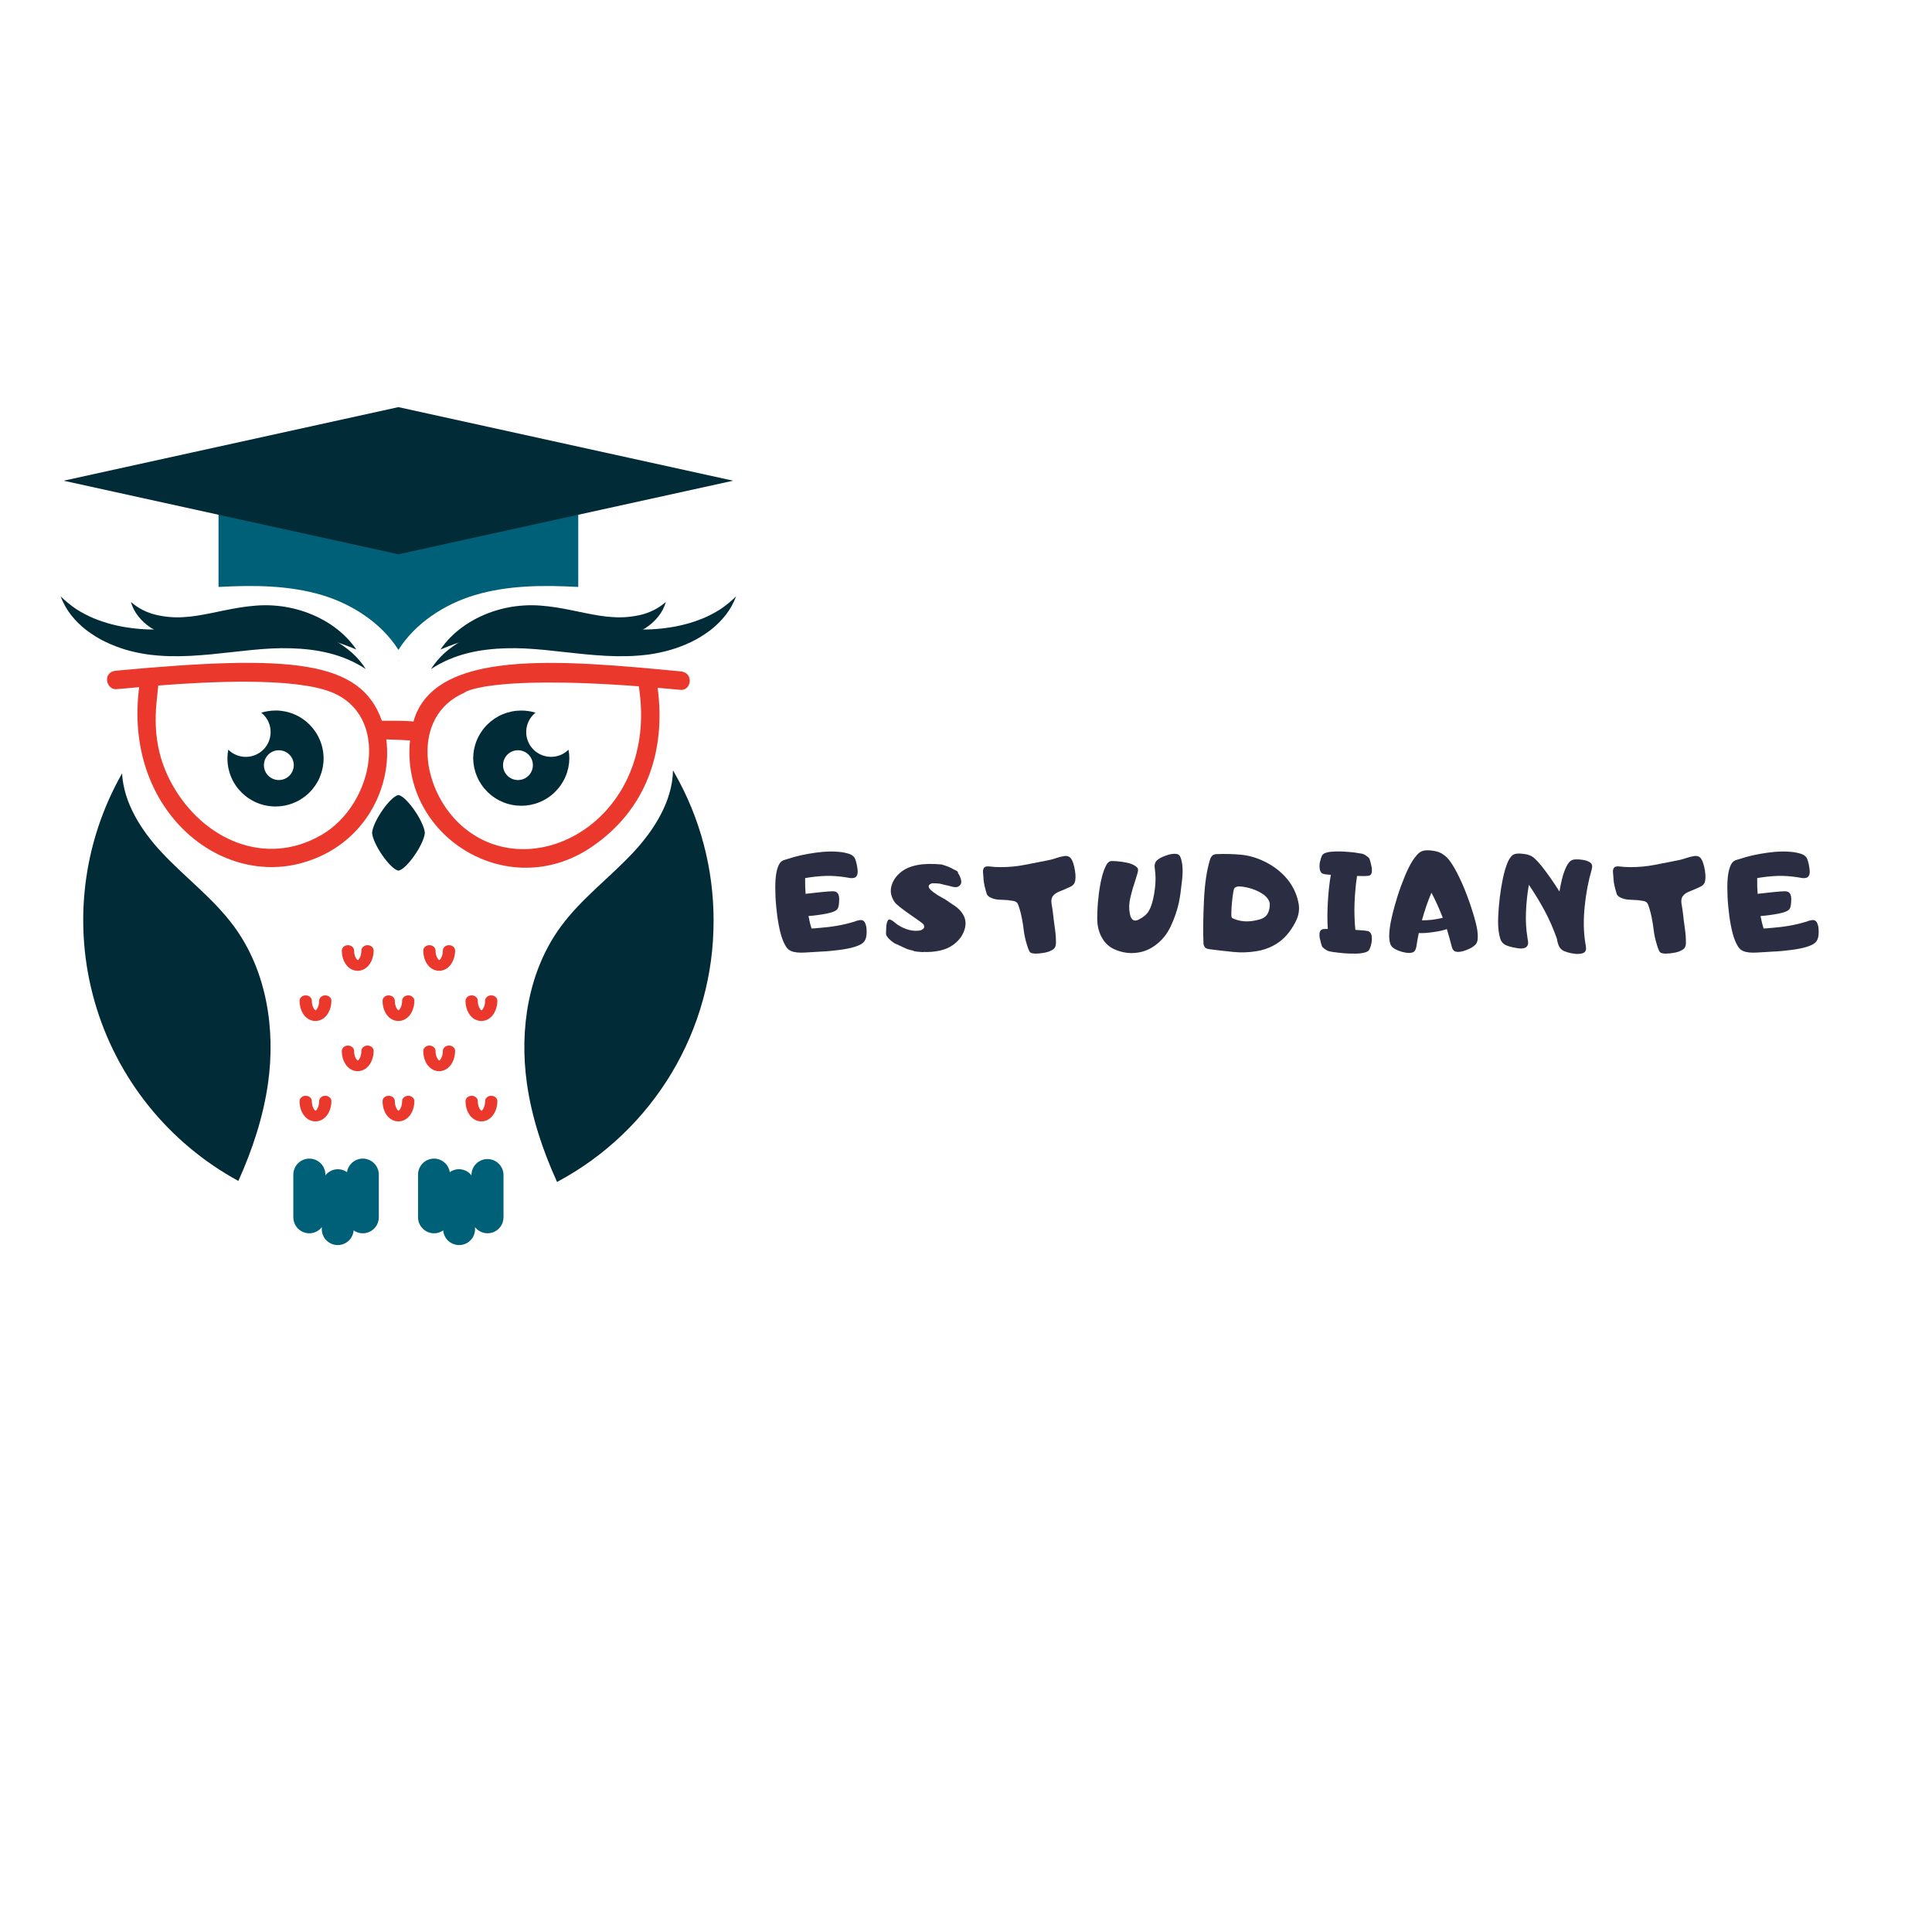 <svg xmlns="http://www.w3.org/2000/svg" xmlns:xlink="http://www.w3.org/1999/xlink" width="500" zoomAndPan="magnify" viewBox="0 0 375 375" height="500" preserveAspectRatio="xMidYMid meet" version="1.0"><defs><g/><clipPath id="16e7856216"><path d="M 11.699 115 L 71 115 L 71 130 L 11.699 130 Z M 11.699 115 " clip-rule="nonzero"/></clipPath><clipPath id="56c7ae9b0e"><path d="M 83 115 L 142.949 115 L 142.949 130 L 83 130 Z M 83 115 " clip-rule="nonzero"/></clipPath><clipPath id="29122b6918"><path d="M 12 79.023 L 142.949 79.023 L 142.949 108 L 12 108 Z M 12 79.023 " clip-rule="nonzero"/></clipPath><clipPath id="8ce562cc21"><path d="M 56 224 L 74 224 L 74 241.773 L 56 241.773 Z M 56 224 " clip-rule="nonzero"/></clipPath><clipPath id="b37e35d961"><path d="M 81 224 L 98 224 L 98 241.773 L 81 241.773 Z M 81 224 " clip-rule="nonzero"/></clipPath></defs><g fill="#2b2d42" fill-opacity="1"><g transform="translate(150.126, 185.099)"><g><path d="M 1.848 -18.082 C 1.543 -17.93 1.305 -17.699 1.125 -17.383 C 0.898 -16.98 0.711 -16.434 0.582 -15.766 C 0.43 -15.004 0.355 -14.043 0.355 -12.852 C 0.355 -11.66 0.406 -10.434 0.531 -9.168 C 0.645 -7.902 0.809 -6.672 1.039 -5.484 C 1.266 -4.293 1.531 -3.316 1.836 -2.57 C 1.988 -2.164 2.191 -1.762 2.445 -1.355 C 2.695 -0.949 3.039 -0.66 3.496 -0.48 C 4.102 -0.227 5 -0.141 6.203 -0.215 C 7.406 -0.277 8.383 -0.344 9.141 -0.391 C 10.383 -0.441 11.586 -0.559 12.75 -0.711 C 13.914 -0.859 14.879 -1.051 15.637 -1.277 C 16.145 -1.43 16.535 -1.582 16.828 -1.734 C 17.258 -1.961 17.562 -2.227 17.738 -2.531 C 18.043 -3.051 18.145 -3.824 18.066 -4.863 C 18.02 -5.316 17.918 -5.711 17.738 -6.051 C 17.562 -6.383 17.27 -6.547 16.879 -6.52 C 16.688 -6.496 16.473 -6.457 16.23 -6.395 C 16.117 -6.355 16.004 -6.316 15.902 -6.281 C 15.801 -6.23 15.699 -6.203 15.598 -6.18 C 14.613 -5.875 13.547 -5.621 12.395 -5.418 C 11.242 -5.215 10.066 -5.078 8.875 -4.988 C 8.559 -4.965 8.281 -4.938 8.039 -4.914 C 7.801 -4.887 7.586 -4.875 7.395 -4.875 C 7.141 -5.672 6.953 -6.484 6.801 -7.293 C 7.953 -7.383 9.105 -7.535 10.27 -7.762 C 11.422 -7.977 12.145 -8.281 12.422 -8.66 C 12.648 -8.965 12.762 -9.609 12.762 -10.598 C 12.762 -11.586 12.383 -12.078 11.598 -12.105 C 11.207 -12.105 10.496 -12.066 9.473 -11.965 C 8.434 -11.863 7.355 -11.738 6.242 -11.609 C 6.168 -12.574 6.129 -13.598 6.152 -14.664 C 7.469 -14.891 8.762 -15.031 10.016 -15.082 C 11.258 -15.129 12.609 -15.043 14.066 -14.812 C 14.27 -14.777 14.484 -14.738 14.715 -14.699 C 14.941 -14.648 15.156 -14.637 15.383 -14.664 C 16.168 -14.715 16.473 -15.32 16.309 -16.473 C 16.145 -17.625 15.93 -18.387 15.648 -18.738 C 15.398 -19.043 15.055 -19.258 14.625 -19.387 C 14.195 -19.512 13.777 -19.613 13.383 -19.676 C 11.824 -19.891 10.066 -19.867 8.117 -19.586 C 6.168 -19.309 4.496 -18.941 3.113 -18.484 C 2.898 -18.41 2.684 -18.336 2.469 -18.285 C 2.242 -18.234 2.039 -18.156 1.848 -18.082 Z M 1.848 -18.082 "/></g></g></g><g fill="#2b2d42" fill-opacity="1"><g transform="translate(172.046, 185.099)"><g><path d="M 11.484 -10.484 C 10.383 -11.09 9.762 -11.445 9.637 -11.574 C 8.039 -12.598 7.785 -13.293 8.875 -13.66 C 9.406 -13.66 9.902 -13.637 10.355 -13.586 L 11.258 -13.359 C 11.789 -13.258 12.332 -13.117 12.902 -12.965 C 13.422 -12.84 13.828 -12.891 14.105 -13.105 C 14.117 -13.105 14.145 -13.129 14.18 -13.168 C 14.512 -13.445 14.613 -13.84 14.484 -14.348 C 14.359 -14.84 14.18 -15.23 13.98 -15.512 C 13.941 -15.562 13.914 -15.598 13.891 -15.625 C 13.965 -15.828 13.801 -16.016 13.395 -16.195 C 13.066 -16.348 12.777 -16.484 12.547 -16.637 C 12.293 -16.75 12.105 -16.84 11.977 -16.891 C 11.625 -17.016 11.23 -17.156 10.789 -17.297 C 7.129 -17.664 4.469 -17.168 2.812 -15.816 C 1.859 -15.043 1.254 -14.145 0.977 -13.105 C 0.695 -12.066 0.898 -11.043 1.594 -10.016 C 1.875 -9.574 3 -8.688 4.949 -7.344 C 6.305 -6.406 7.039 -5.875 7.152 -5.75 C 7.152 -5.723 7.168 -5.699 7.18 -5.672 C 7.191 -5.648 7.203 -5.633 7.23 -5.621 C 7.445 -5.215 7.355 -4.914 6.965 -4.684 C 6.836 -4.609 6.734 -4.559 6.684 -4.531 C 5.559 -4.293 4.355 -4.48 3.09 -5.09 C 2.52 -5.367 2.012 -5.699 1.582 -6.078 C 1.559 -6.09 1.531 -6.102 1.508 -6.117 C 1.48 -6.129 1.469 -6.152 1.457 -6.18 C 1.277 -6.332 1.051 -6.457 0.797 -6.586 C 0.531 -6.711 0.328 -6.609 0.203 -6.281 C 0.074 -5.977 0 -5.609 -0.023 -5.152 C -0.051 -4.699 -0.074 -4.316 -0.074 -4 L -0.074 -3.898 C -0.062 -3.648 0.039 -3.406 0.227 -3.203 C 0.227 -3.18 0.242 -3.164 0.254 -3.152 C 0.266 -3.129 0.277 -3.113 0.305 -3.113 C 0.305 -3.09 0.316 -3.062 0.328 -3.051 L 0.379 -3.012 C 0.723 -2.633 1.125 -2.293 1.609 -2 L 4.027 -0.887 C 4.355 -0.773 4.773 -0.672 5.254 -0.57 C 5.191 -0.469 5.824 -0.367 7.168 -0.293 L 7.18 -0.305 C 7.18 -0.305 7.18 -0.316 7.191 -0.328 C 8.254 -0.277 9.293 -0.355 10.293 -0.57 C 11.281 -0.773 12.129 -1.125 12.84 -1.621 C 13.902 -2.355 14.648 -3.266 15.066 -4.355 C 15.473 -5.434 15.461 -6.406 15.055 -7.27 C 14.648 -8.129 13.93 -8.887 12.891 -9.523 C 12.852 -9.535 12.812 -9.559 12.789 -9.586 Z M 11.484 -10.484 "/></g></g></g><g fill="#2b2d42" fill-opacity="1"><g transform="translate(190.674, 185.099)"><g><path d="M 0.355 -16.699 C 0.176 -16.5 0.102 -16.195 0.125 -15.801 C 0.152 -15.41 0.176 -15.117 0.203 -14.914 C 0.227 -14.156 0.344 -13.41 0.543 -12.699 C 0.645 -12.281 0.746 -11.914 0.848 -11.609 C 0.949 -11.293 1.227 -11.043 1.66 -10.852 C 2.141 -10.625 2.684 -10.496 3.266 -10.473 C 3.848 -10.445 4.406 -10.422 4.949 -10.383 C 5.23 -10.355 5.598 -10.293 6.051 -10.219 C 6.496 -10.129 6.785 -9.926 6.914 -9.598 C 7.141 -9.016 7.305 -8.457 7.434 -7.938 C 7.688 -6.887 7.875 -5.824 8.004 -4.762 C 8.129 -3.684 8.355 -2.633 8.688 -1.609 C 8.773 -1.277 8.914 -0.926 9.09 -0.531 C 9.18 -0.305 9.355 -0.152 9.621 -0.09 C 9.875 -0.023 10.117 0 10.344 0 C 10.875 0 11.473 -0.062 12.129 -0.191 C 12.789 -0.316 13.332 -0.531 13.789 -0.859 C 14.094 -1.09 14.258 -1.457 14.281 -1.961 C 14.309 -2.898 14.23 -3.887 14.078 -4.938 C 13.93 -5.977 13.801 -6.977 13.699 -7.926 C 13.648 -8.383 13.562 -8.938 13.445 -9.609 C 13.32 -10.281 13.41 -10.801 13.688 -11.168 C 13.953 -11.523 14.32 -11.789 14.801 -11.992 C 15.27 -12.18 15.699 -12.359 16.105 -12.535 C 16.398 -12.66 16.727 -12.812 17.105 -12.992 C 17.473 -13.168 17.738 -13.41 17.891 -13.727 C 18.117 -14.23 18.145 -15.031 17.98 -16.105 C 17.801 -17.168 17.562 -17.953 17.234 -18.434 C 16.941 -18.84 16.5 -19.02 15.914 -18.941 C 15.398 -18.867 14.891 -18.738 14.383 -18.562 C 13.879 -18.387 13.383 -18.246 12.879 -18.145 C 11.332 -17.828 9.789 -17.523 8.242 -17.234 C 6.684 -16.93 5.129 -16.789 3.559 -16.789 C 2.797 -16.789 2.078 -16.828 1.395 -16.918 C 0.887 -16.98 0.531 -16.902 0.355 -16.699 Z M 0.355 -16.699 "/></g></g></g><g fill="#2b2d42" fill-opacity="1"><g transform="translate(212.644, 185.099)"><g><path d="M 0.57 -10.953 C 0.418 -9.738 0.344 -8.383 0.328 -6.887 C 0.316 -5.395 0.645 -4.09 1.305 -2.988 C 1.91 -1.926 2.797 -1.164 3.965 -0.711 C 5.129 -0.254 6.293 -0.051 7.457 -0.125 C 8.965 -0.203 10.332 -0.695 11.547 -1.582 C 12.852 -2.52 13.863 -3.762 14.586 -5.281 C 15.297 -6.801 15.828 -8.332 16.168 -9.875 C 16.398 -10.941 16.598 -12.434 16.801 -14.348 C 17.004 -16.246 16.891 -17.715 16.473 -18.738 C 16.32 -19.094 16.082 -19.297 15.75 -19.348 C 15.168 -19.438 14.461 -19.336 13.637 -19.031 C 12.801 -18.727 12.23 -18.41 11.902 -18.082 C 11.75 -17.953 11.648 -17.801 11.598 -17.637 C 11.484 -17.383 11.445 -17.105 11.473 -16.816 C 11.496 -16.523 11.523 -16.258 11.559 -16.004 C 11.676 -15.043 11.676 -14.027 11.559 -12.953 C 11.445 -11.863 11.258 -10.863 11.004 -9.926 C 10.824 -9.293 10.609 -8.762 10.355 -8.305 C 9.988 -7.672 9.344 -7.102 8.406 -6.621 C 7.469 -6.141 6.887 -6.508 6.66 -7.75 C 6.457 -8.738 6.496 -9.812 6.773 -10.953 C 7.051 -12.094 7.344 -13.129 7.672 -14.066 C 7.75 -14.32 7.875 -14.75 8.078 -15.371 C 8.281 -15.98 8.305 -16.398 8.168 -16.598 C 7.734 -17.133 6.938 -17.512 5.773 -17.715 C 4.609 -17.918 3.711 -17.992 3.078 -17.969 C 2.645 -17.941 2.293 -17.625 2 -17.031 C 1.695 -16.422 1.457 -15.738 1.254 -14.953 C 1.051 -14.168 0.898 -13.395 0.785 -12.637 C 0.672 -11.863 0.594 -11.309 0.57 -10.953 Z M 0.57 -10.953 "/></g></g></g><g fill="#2b2d42" fill-opacity="1"><g transform="translate(233.424, 185.099)"><g><path d="M 1.445 -18.27 C 0.809 -16.219 0.418 -13.586 0.266 -10.371 C 0.113 -7.152 0.074 -4.406 0.164 -2.113 C 0.164 -1.785 0.254 -1.508 0.406 -1.277 C 0.559 -1.051 0.875 -0.91 1.355 -0.859 C 2.875 -0.66 4.395 -0.48 5.938 -0.328 C 7.469 -0.176 8.965 -0.227 10.434 -0.469 C 11.598 -0.645 12.66 -1 13.637 -1.508 C 14.598 -1.988 15.461 -2.66 16.23 -3.496 C 16.891 -4.215 17.512 -5.129 18.066 -6.219 C 18.625 -7.305 18.828 -8.422 18.664 -9.547 C 18.41 -11.117 17.801 -12.574 16.867 -13.902 C 15.766 -15.422 14.297 -16.676 12.445 -17.664 C 10.801 -18.523 9.168 -19.031 7.52 -19.195 C 5.875 -19.348 4.23 -19.387 2.582 -19.309 C 2.027 -19.258 1.645 -18.918 1.445 -18.27 Z M 13.043 -9.621 C 13.055 -9.055 12.953 -8.496 12.727 -7.965 C 12.445 -7.32 11.914 -6.875 11.105 -6.648 C 10.293 -6.418 9.547 -6.293 8.863 -6.266 C 8.332 -6.242 7.801 -6.281 7.254 -6.395 C 6.699 -6.508 6.191 -6.684 5.75 -6.914 C 5.699 -6.938 5.66 -7 5.633 -7.078 C 5.582 -7.18 5.559 -7.508 5.582 -8.09 C 5.598 -8.66 5.633 -9.281 5.699 -9.941 C 5.762 -10.598 5.836 -11.219 5.926 -11.777 C 6.016 -12.332 6.102 -12.648 6.203 -12.738 C 6.406 -12.914 6.648 -13.016 6.953 -13.043 C 7.203 -13.043 7.469 -13.027 7.762 -12.992 C 8.84 -12.852 9.891 -12.535 10.914 -12.027 C 11.27 -11.824 11.586 -11.637 11.863 -11.445 C 12.598 -10.875 12.992 -10.27 13.043 -9.621 Z M 13.043 -9.621 "/></g></g></g><g fill="#2b2d42" fill-opacity="1"><g transform="translate(256.103, 185.099)"><g><path d="M 0.012 -3.812 C 0 -3.684 0 -3.52 0.023 -3.305 C 0.023 -3.113 0.062 -2.961 0.113 -2.848 C 0.113 -2.773 0.141 -2.66 0.191 -2.508 C 0.215 -2.355 0.254 -2.191 0.305 -2.012 C 0.355 -1.812 0.406 -1.645 0.457 -1.531 C 0.508 -1.379 0.559 -1.277 0.621 -1.242 C 0.809 -1.062 0.898 -0.988 0.898 -1 C 1.027 -0.898 1.141 -0.824 1.215 -0.773 C 1.367 -0.672 1.48 -0.609 1.543 -0.582 C 1.609 -0.543 1.723 -0.508 1.875 -0.457 C 2.328 -0.355 2.887 -0.266 3.531 -0.203 C 4.367 -0.09 5.164 -0.023 5.898 -0.012 C 6.305 0 6.699 0 7.09 0 C 7.484 0 7.852 -0.039 8.18 -0.09 C 8.887 -0.191 9.355 -0.367 9.574 -0.621 C 9.688 -0.758 9.812 -1.027 9.941 -1.418 C 10.066 -1.797 10.141 -2.203 10.168 -2.621 C 10.191 -3.078 10.156 -3.457 10.055 -3.762 C 9.902 -4.102 9.672 -4.316 9.371 -4.395 C 9.32 -4.395 9.254 -4.395 9.191 -4.406 C 9.129 -4.418 9.066 -4.43 8.988 -4.445 C 8.762 -4.469 8.586 -4.48 8.434 -4.508 C 8.332 -4.508 8.219 -4.508 8.102 -4.52 C 7.988 -4.531 7.875 -4.547 7.762 -4.559 C 7.586 -4.57 7.332 -4.582 6.977 -4.609 C 6.887 -5.355 6.836 -6.203 6.812 -7.141 C 6.773 -8.004 6.773 -8.875 6.812 -9.789 C 6.852 -10.812 6.914 -11.699 6.988 -12.461 C 7.039 -13.23 7.152 -14.105 7.305 -15.082 C 7.812 -15.055 8.168 -15.055 8.383 -15.055 C 8.762 -15.043 9.156 -15.066 9.547 -15.117 C 9.941 -15.168 10.156 -15.473 10.18 -16.031 C 10.18 -16.207 10.18 -16.383 10.168 -16.535 C 10.141 -16.688 10.117 -16.84 10.09 -17.004 C 10.066 -17.043 10.039 -17.156 10.016 -17.332 C 9.941 -17.613 9.891 -17.777 9.891 -17.828 C 9.84 -17.98 9.801 -18.133 9.75 -18.309 C 9.699 -18.434 9.637 -18.523 9.586 -18.602 C 9.434 -18.715 9.344 -18.789 9.293 -18.84 L 8.988 -19.07 C 8.852 -19.145 8.738 -19.207 8.66 -19.258 C 8.508 -19.32 8.395 -19.359 8.32 -19.387 C 7.887 -19.461 7.344 -19.551 6.66 -19.652 C 5.914 -19.727 5.129 -19.789 4.305 -19.828 C 3.445 -19.855 2.684 -19.828 2.027 -19.754 C 1.316 -19.652 0.848 -19.473 0.633 -19.219 C 0.48 -19.043 0.367 -18.777 0.266 -18.422 C 0.141 -18.043 0.051 -17.637 0.023 -17.219 C 0 -16.738 0.039 -16.359 0.152 -16.082 C 0.277 -15.727 0.492 -15.512 0.824 -15.461 C 0.949 -15.422 1.039 -15.41 1.062 -15.41 C 1.191 -15.383 1.305 -15.371 1.379 -15.371 C 1.543 -15.348 1.672 -15.332 1.773 -15.332 C 1.859 -15.32 2.012 -15.309 2.215 -15.297 C 2.09 -14.613 1.961 -13.777 1.859 -12.789 C 1.762 -11.902 1.684 -10.977 1.633 -10.016 C 1.57 -8.914 1.543 -7.988 1.543 -7.254 C 1.543 -6.344 1.57 -5.52 1.621 -4.785 L 1.027 -4.785 C 0.367 -4.785 0.023 -4.457 0.012 -3.812 Z M 0.012 -3.812 "/></g></g></g><g fill="#2b2d42" fill-opacity="1"><g transform="translate(269.641, 185.099)"><g><path d="M 11.191 -4.762 C 11.547 -3.582 11.852 -2.531 12.078 -1.594 C 12.23 -0.887 12.496 -0.492 12.902 -0.391 C 13.293 -0.293 13.777 -0.328 14.332 -0.48 C 14.715 -0.582 15.117 -0.734 15.574 -0.949 C 16.016 -1.152 16.383 -1.406 16.688 -1.695 C 16.918 -1.898 17.082 -2.215 17.156 -2.645 C 17.219 -3.152 17.207 -3.773 17.105 -4.52 C 17.004 -5.254 16.727 -6.383 16.27 -7.875 C 15.816 -9.371 15.281 -10.891 14.648 -12.461 C 14.016 -14.027 13.32 -15.461 12.574 -16.766 C 11.824 -18.055 11.105 -18.891 10.422 -19.27 C 10.016 -19.602 9.422 -19.828 8.637 -19.953 C 7.836 -20.082 7.203 -20.094 6.723 -19.992 C 6.242 -19.891 5.824 -19.637 5.469 -19.246 C 5.117 -18.852 4.812 -18.461 4.57 -18.082 C 4.078 -17.32 3.57 -16.309 3.051 -15.066 C 2.531 -13.812 2.051 -12.512 1.621 -11.156 C 1.191 -9.789 0.824 -8.469 0.531 -7.18 C 0.227 -5.887 0.062 -4.824 0.023 -3.988 C 0 -3.684 0 -3.367 0.012 -3.039 C 0.023 -2.711 0.074 -2.406 0.152 -2.113 C 0.242 -1.723 0.418 -1.418 0.684 -1.203 C 0.988 -0.949 1.379 -0.734 1.848 -0.559 C 2.316 -0.379 2.746 -0.266 3.141 -0.203 C 3.695 -0.102 4.18 -0.113 4.559 -0.242 C 4.938 -0.367 5.191 -0.785 5.305 -1.508 C 5.406 -2.242 5.547 -3.078 5.75 -4 C 6.508 -3.949 7.445 -4.016 8.559 -4.18 C 9.672 -4.332 10.559 -4.531 11.191 -4.762 Z M 6.355 -6.469 C 6.887 -8.395 7.496 -10.18 8.203 -11.824 C 9.016 -10.281 9.75 -8.648 10.406 -6.953 C 8.988 -6.609 7.648 -6.445 6.355 -6.469 Z M 6.355 -6.469 "/></g></g></g><g fill="#2b2d42" fill-opacity="1"><g transform="translate(290.586, 185.099)"><g><path d="M 6.75 -18.879 C 6.57 -18.992 6.266 -19.121 5.836 -19.246 C 5.484 -19.32 5.078 -19.371 4.648 -19.41 C 4.203 -19.449 3.812 -19.422 3.469 -19.336 C 3.164 -19.258 2.914 -19.082 2.684 -18.801 C 2.379 -18.422 2.113 -17.93 1.898 -17.32 C 1.621 -16.613 1.355 -15.688 1.113 -14.535 C 0.875 -13.371 0.672 -12.168 0.52 -10.902 C 0.367 -9.637 0.266 -8.395 0.215 -7.191 C 0.164 -5.988 0.203 -4.988 0.328 -4.203 C 0.379 -3.797 0.469 -3.367 0.609 -2.914 C 0.746 -2.457 1 -2.102 1.355 -1.848 C 1.746 -1.543 2.594 -1.277 3.914 -1.062 C 5.215 -0.848 5.914 -1.152 6.016 -1.961 C 6.027 -2.18 6.016 -2.406 5.965 -2.633 C 5.914 -2.863 5.887 -3.09 5.863 -3.316 C 5.621 -4.785 5.531 -6.395 5.609 -8.152 C 5.684 -9.914 5.863 -11.648 6.168 -13.359 C 7.332 -11.637 8.344 -9.965 9.219 -8.344 C 10.09 -6.723 10.891 -4.926 11.598 -2.926 C 11.648 -2.52 11.75 -2.113 11.902 -1.711 C 12.043 -1.293 12.281 -0.961 12.609 -0.723 C 12.801 -0.57 13.145 -0.418 13.637 -0.266 C 14.129 -0.113 14.637 -0.012 15.156 0.039 C 15.676 0.09 16.145 0.051 16.562 -0.062 C 16.98 -0.176 17.207 -0.441 17.258 -0.848 C 17.27 -1.051 17.258 -1.277 17.219 -1.508 C 17.168 -1.734 17.133 -1.961 17.105 -2.191 C 16.777 -4.266 16.738 -6.598 17.004 -9.191 C 17.27 -11.777 17.715 -14.129 18.348 -16.258 C 18.523 -16.867 18.473 -17.297 18.219 -17.551 C 17.953 -17.801 17.574 -17.992 17.082 -18.117 C 16.727 -18.195 16.332 -18.246 15.891 -18.285 C 15.449 -18.32 15.055 -18.297 14.715 -18.219 C 14.422 -18.133 14.168 -17.953 13.941 -17.676 C 13.648 -17.309 13.383 -16.816 13.145 -16.207 C 12.941 -15.715 12.75 -15.105 12.574 -14.383 C 12.395 -13.66 12.242 -12.891 12.105 -12.055 C 10.926 -13.93 9.75 -15.598 8.586 -17.066 C 8.355 -17.332 8.117 -17.602 7.875 -17.879 C 7.621 -18.145 7.383 -18.387 7.129 -18.613 C 7 -18.715 6.875 -18.801 6.75 -18.879 Z M 6.75 -18.879 "/></g></g></g><g fill="#2b2d42" fill-opacity="1"><g transform="translate(312.949, 185.099)"><g><path d="M 0.355 -16.699 C 0.176 -16.5 0.102 -16.195 0.125 -15.801 C 0.152 -15.41 0.176 -15.117 0.203 -14.914 C 0.227 -14.156 0.344 -13.41 0.543 -12.699 C 0.645 -12.281 0.746 -11.914 0.848 -11.609 C 0.949 -11.293 1.227 -11.043 1.66 -10.852 C 2.141 -10.625 2.684 -10.496 3.266 -10.473 C 3.848 -10.445 4.406 -10.422 4.949 -10.383 C 5.23 -10.355 5.598 -10.293 6.051 -10.219 C 6.496 -10.129 6.785 -9.926 6.914 -9.598 C 7.141 -9.016 7.305 -8.457 7.434 -7.938 C 7.688 -6.887 7.875 -5.824 8.004 -4.762 C 8.129 -3.684 8.355 -2.633 8.688 -1.609 C 8.773 -1.277 8.914 -0.926 9.09 -0.531 C 9.18 -0.305 9.355 -0.152 9.621 -0.09 C 9.875 -0.023 10.117 0 10.344 0 C 10.875 0 11.473 -0.062 12.129 -0.191 C 12.789 -0.316 13.332 -0.531 13.789 -0.859 C 14.094 -1.09 14.258 -1.457 14.281 -1.961 C 14.309 -2.898 14.23 -3.887 14.078 -4.938 C 13.93 -5.977 13.801 -6.977 13.699 -7.926 C 13.648 -8.383 13.562 -8.938 13.445 -9.609 C 13.32 -10.281 13.41 -10.801 13.688 -11.168 C 13.953 -11.523 14.32 -11.789 14.801 -11.992 C 15.27 -12.18 15.699 -12.359 16.105 -12.535 C 16.398 -12.66 16.727 -12.812 17.105 -12.992 C 17.473 -13.168 17.738 -13.41 17.891 -13.727 C 18.117 -14.23 18.145 -15.031 17.98 -16.105 C 17.801 -17.168 17.562 -17.953 17.234 -18.434 C 16.941 -18.84 16.5 -19.02 15.914 -18.941 C 15.398 -18.867 14.891 -18.738 14.383 -18.562 C 13.879 -18.387 13.383 -18.246 12.879 -18.145 C 11.332 -17.828 9.789 -17.523 8.242 -17.234 C 6.684 -16.93 5.129 -16.789 3.559 -16.789 C 2.797 -16.789 2.078 -16.828 1.395 -16.918 C 0.887 -16.98 0.531 -16.902 0.355 -16.699 Z M 0.355 -16.699 "/></g></g></g><g fill="#2b2d42" fill-opacity="1"><g transform="translate(334.919, 185.099)"><g><path d="M 1.848 -18.082 C 1.543 -17.93 1.305 -17.699 1.125 -17.383 C 0.898 -16.98 0.711 -16.434 0.582 -15.766 C 0.43 -15.004 0.355 -14.043 0.355 -12.852 C 0.355 -11.66 0.406 -10.434 0.531 -9.168 C 0.645 -7.902 0.809 -6.672 1.039 -5.484 C 1.266 -4.293 1.531 -3.316 1.836 -2.57 C 1.988 -2.164 2.191 -1.762 2.445 -1.355 C 2.695 -0.949 3.039 -0.66 3.496 -0.48 C 4.102 -0.227 5 -0.141 6.203 -0.215 C 7.406 -0.277 8.383 -0.344 9.141 -0.391 C 10.383 -0.441 11.586 -0.559 12.75 -0.711 C 13.914 -0.859 14.879 -1.051 15.637 -1.277 C 16.145 -1.43 16.535 -1.582 16.828 -1.734 C 17.258 -1.961 17.562 -2.227 17.738 -2.531 C 18.043 -3.051 18.145 -3.824 18.066 -4.863 C 18.02 -5.316 17.918 -5.711 17.738 -6.051 C 17.562 -6.383 17.27 -6.547 16.879 -6.52 C 16.688 -6.496 16.473 -6.457 16.23 -6.395 C 16.117 -6.355 16.004 -6.316 15.902 -6.281 C 15.801 -6.23 15.699 -6.203 15.598 -6.18 C 14.613 -5.875 13.547 -5.621 12.395 -5.418 C 11.242 -5.215 10.066 -5.078 8.875 -4.988 C 8.559 -4.965 8.281 -4.938 8.039 -4.914 C 7.801 -4.887 7.586 -4.875 7.395 -4.875 C 7.141 -5.672 6.953 -6.484 6.801 -7.293 C 7.953 -7.383 9.105 -7.535 10.27 -7.762 C 11.422 -7.977 12.145 -8.281 12.422 -8.66 C 12.648 -8.965 12.762 -9.609 12.762 -10.598 C 12.762 -11.586 12.383 -12.078 11.598 -12.105 C 11.207 -12.105 10.496 -12.066 9.473 -11.965 C 8.434 -11.863 7.355 -11.738 6.242 -11.609 C 6.168 -12.574 6.129 -13.598 6.152 -14.664 C 7.469 -14.891 8.762 -15.031 10.016 -15.082 C 11.258 -15.129 12.609 -15.043 14.066 -14.812 C 14.27 -14.777 14.484 -14.738 14.715 -14.699 C 14.941 -14.648 15.156 -14.637 15.383 -14.664 C 16.168 -14.715 16.473 -15.32 16.309 -16.473 C 16.145 -17.625 15.93 -18.387 15.648 -18.738 C 15.398 -19.043 15.055 -19.258 14.625 -19.387 C 14.195 -19.512 13.777 -19.613 13.383 -19.676 C 11.824 -19.891 10.066 -19.867 8.117 -19.586 C 6.168 -19.309 4.496 -18.941 3.113 -18.484 C 2.898 -18.41 2.684 -18.336 2.469 -18.285 C 2.242 -18.234 2.039 -18.156 1.848 -18.082 Z M 1.848 -18.082 "/></g></g></g><path fill="#ea392c" d="M 132.105 130.312 C 108.707 128.086 84.262 125.84 80.254 140.039 C 78.828 139.898 76.84 139.883 74.125 139.906 C 69.984 128.133 56.59 127.016 22.562 130.176 C 19.734 130.438 20.66 133.941 22.562 133.766 C 22.879 133.766 24.523 133.598 27.016 133.375 C 23.949 156.691 42.164 172.133 58.699 167.473 C 70.727 164.09 76.207 152.828 74.98 143.52 C 76.855 143.555 78.379 143.656 79.586 143.719 C 77.684 162.301 98.605 175.406 114.816 164.406 C 125.398 157.23 129.297 145.922 127.648 133.504 C 129.078 133.625 130.559 133.754 132.094 133.902 C 134.176 134.102 134.762 130.566 132.105 130.312 Z M 62.523 161.984 C 51.531 168.465 39.367 162.938 33.43 152.281 C 28.906 144.137 30.375 137.059 30.719 133.062 C 40.641 132.277 56.902 131.469 64.215 134.305 C 75.887 138.836 72.645 156.02 62.523 161.984 Z M 90.133 160.727 C 81.598 153.691 79.602 138.93 90.23 134.418 C 89.844 134.582 93.91 130.965 123.992 133.211 C 127.98 158.641 103.996 172.137 90.145 160.727 Z M 90.133 160.727 " fill-opacity="1" fill-rule="nonzero"/><path fill="#012b36" d="M 53.492 137.914 C 52.543 137.914 51.617 138.055 50.711 138.328 C 50.969 138.531 51.199 138.762 51.41 139.012 C 51.621 139.262 51.805 139.531 51.957 139.82 C 52.113 140.109 52.238 140.41 52.332 140.723 C 52.422 141.039 52.484 141.355 52.512 141.684 C 52.539 142.008 52.535 142.336 52.496 142.66 C 52.457 142.984 52.387 143.301 52.285 143.613 C 52.18 143.922 52.047 144.219 51.883 144.504 C 51.719 144.785 51.527 145.051 51.312 145.297 C 51.094 145.539 50.852 145.762 50.59 145.957 C 50.328 146.152 50.047 146.316 49.75 146.457 C 49.453 146.594 49.145 146.703 48.828 146.777 C 48.508 146.855 48.184 146.898 47.855 146.906 C 47.531 146.918 47.203 146.895 46.883 146.84 C 46.559 146.781 46.246 146.695 45.938 146.574 C 45.633 146.453 45.344 146.305 45.07 146.125 C 44.797 145.945 44.543 145.742 44.309 145.512 C 44.199 146.074 44.141 146.641 44.141 147.211 C 44.141 147.82 44.199 148.43 44.316 149.027 C 44.438 149.629 44.613 150.211 44.848 150.777 C 45.082 151.344 45.367 151.879 45.707 152.387 C 46.047 152.898 46.434 153.367 46.867 153.801 C 47.301 154.234 47.77 154.621 48.277 154.961 C 48.789 155.301 49.324 155.59 49.891 155.824 C 50.457 156.059 51.043 156.238 51.641 156.355 C 52.242 156.477 52.852 156.539 53.465 156.539 C 54.074 156.539 54.684 156.48 55.285 156.363 C 55.887 156.242 56.469 156.066 57.035 155.832 C 57.602 155.602 58.141 155.312 58.648 154.973 C 59.16 154.637 59.633 154.25 60.066 153.816 C 60.5 153.387 60.887 152.914 61.23 152.406 C 61.57 151.898 61.859 151.363 62.094 150.797 C 62.328 150.23 62.504 149.648 62.625 149.051 C 62.746 148.449 62.809 147.844 62.809 147.234 C 62.809 146.621 62.75 146.016 62.629 145.414 C 62.512 144.816 62.336 144.23 62.102 143.668 C 61.867 143.102 61.578 142.562 61.238 142.055 C 60.898 141.547 60.512 141.074 60.082 140.641 C 59.648 140.207 59.176 139.82 58.668 139.48 C 58.16 139.141 57.621 138.855 57.055 138.621 C 56.488 138.383 55.906 138.207 55.305 138.086 C 54.703 137.969 54.098 137.906 53.484 137.906 Z M 54.117 151.406 C 53.734 151.406 53.367 151.332 53.012 151.184 C 52.656 151.039 52.344 150.828 52.07 150.559 C 51.801 150.285 51.59 149.973 51.445 149.617 C 51.297 149.266 51.223 148.895 51.227 148.512 C 51.227 148.129 51.301 147.758 51.445 147.406 C 51.594 147.051 51.805 146.738 52.074 146.469 C 52.348 146.195 52.66 145.988 53.016 145.844 C 53.371 145.695 53.742 145.621 54.125 145.625 C 54.508 145.625 54.879 145.699 55.234 145.844 C 55.59 145.992 55.902 146.203 56.172 146.473 C 56.445 146.746 56.652 147.059 56.801 147.414 C 56.945 147.766 57.02 148.137 57.02 148.52 C 57.02 148.902 56.945 149.273 56.797 149.625 C 56.648 149.98 56.441 150.293 56.168 150.562 C 55.895 150.832 55.582 151.043 55.227 151.188 C 54.871 151.336 54.504 151.406 54.117 151.406 Z M 54.117 151.406 " fill-opacity="1" fill-rule="nonzero"/><path fill="#012b36" d="M 91.844 147.242 C 91.855 147.848 91.926 148.445 92.051 149.039 C 92.18 149.629 92.363 150.203 92.602 150.758 C 92.84 151.316 93.133 151.844 93.477 152.344 C 93.816 152.844 94.207 153.305 94.637 153.73 C 95.07 154.152 95.539 154.531 96.047 154.863 C 96.555 155.199 97.09 155.477 97.648 155.707 C 98.211 155.938 98.789 156.109 99.387 156.227 C 99.98 156.34 100.582 156.398 101.188 156.398 C 101.793 156.398 102.395 156.34 102.992 156.223 C 103.586 156.102 104.164 155.93 104.723 155.699 C 105.285 155.469 105.82 155.188 106.324 154.852 C 106.832 154.52 107.301 154.141 107.73 153.715 C 108.164 153.289 108.551 152.828 108.891 152.324 C 109.234 151.824 109.523 151.297 109.762 150.738 C 110 150.184 110.18 149.609 110.309 149.016 C 110.434 148.426 110.5 147.824 110.508 147.219 C 110.508 146.645 110.453 146.074 110.344 145.512 C 109.898 145.957 109.379 146.301 108.797 146.543 C 108.211 146.785 107.602 146.902 106.969 146.902 C 106.469 146.902 105.98 146.828 105.504 146.676 C 105.027 146.527 104.582 146.305 104.176 146.02 C 103.766 145.73 103.414 145.387 103.109 144.988 C 102.809 144.59 102.574 144.156 102.41 143.684 C 102.246 143.215 102.152 142.73 102.141 142.23 C 102.125 141.73 102.188 141.242 102.324 140.762 C 102.461 140.281 102.668 139.836 102.945 139.422 C 103.223 139.004 103.555 138.641 103.945 138.328 C 103.039 138.055 102.113 137.914 101.164 137.914 C 100.551 137.918 99.945 137.977 99.344 138.098 C 98.742 138.219 98.16 138.395 97.594 138.629 C 97.027 138.863 96.492 139.152 95.98 139.492 C 95.473 139.832 95.004 140.219 94.57 140.652 C 94.137 141.086 93.75 141.555 93.41 142.066 C 93.07 142.574 92.785 143.109 92.551 143.676 C 92.316 144.242 92.141 144.824 92.023 145.426 C 91.902 146.023 91.844 146.629 91.844 147.242 Z M 97.641 148.52 C 97.637 148.137 97.711 147.766 97.859 147.414 C 98.004 147.059 98.215 146.746 98.484 146.473 C 98.754 146.203 99.07 145.992 99.422 145.844 C 99.777 145.699 100.148 145.625 100.531 145.625 C 100.918 145.621 101.285 145.695 101.641 145.844 C 101.996 145.988 102.309 146.195 102.582 146.469 C 102.855 146.738 103.062 147.051 103.211 147.406 C 103.359 147.758 103.434 148.129 103.434 148.512 C 103.434 148.895 103.359 149.266 103.215 149.617 C 103.066 149.973 102.859 150.285 102.586 150.559 C 102.316 150.828 102 151.039 101.648 151.184 C 101.293 151.332 100.922 151.406 100.539 151.406 C 100.152 151.406 99.785 151.336 99.43 151.188 C 99.074 151.043 98.762 150.836 98.488 150.562 C 98.215 150.293 98.008 149.98 97.859 149.625 C 97.711 149.273 97.641 148.902 97.641 148.52 Z M 97.641 148.52 " fill-opacity="1" fill-rule="nonzero"/><g clip-path="url(#16e7856216)"><path fill="#012b36" d="M 71 129.867 C 66.445 126.871 61.426 125.98 56.426 125.828 C 51.426 125.672 46.371 126.488 41.031 126.996 C 39.695 127.113 38.348 127.234 36.984 127.301 C 35.625 127.371 34.234 127.395 32.844 127.359 C 31.434 127.32 30.027 127.207 28.625 127.02 C 27.211 126.816 25.816 126.516 24.445 126.121 C 23.07 125.711 21.738 125.195 20.449 124.578 C 19.16 123.949 17.945 123.199 16.801 122.336 C 15.672 121.469 14.664 120.477 13.781 119.363 C 12.93 118.258 12.258 117.055 11.77 115.75 C 12.715 116.672 13.734 117.504 14.828 118.25 C 15.902 118.926 17.023 119.516 18.195 120.012 C 20.504 120.953 22.898 121.574 25.375 121.887 C 30.262 122.559 35.27 122 40.516 121.512 L 44.492 121.164 C 45.836 121.082 47.191 120.984 48.562 120.957 C 51.363 120.859 54.145 121.055 56.906 121.535 C 58.297 121.793 59.668 122.145 61.012 122.59 C 62.355 123.043 63.652 123.609 64.898 124.285 C 66.137 124.973 67.285 125.781 68.344 126.719 C 69.371 127.648 70.258 128.695 71 129.867 Z M 71 129.867 " fill-opacity="1" fill-rule="nonzero"/></g><path fill="#012b36" d="M 69.156 126.066 C 67.355 125.309 65.52 124.656 63.645 124.102 C 61.871 123.59 60.066 123.219 58.238 122.977 C 56.469 122.75 54.695 122.672 52.914 122.738 C 52.035 122.785 51.172 122.828 50.281 122.953 C 49.387 123.082 48.48 123.191 47.555 123.344 L 44.699 123.801 C 43.727 123.934 42.738 124.09 41.719 124.188 C 40.695 124.285 39.656 124.363 38.594 124.355 C 37.508 124.367 36.426 124.289 35.352 124.117 C 33.156 123.789 31.125 123.027 29.258 121.832 C 27.438 120.629 25.945 118.848 25.426 116.859 C 26.875 118.105 28.531 118.941 30.395 119.367 C 32.121 119.758 33.863 119.898 35.633 119.785 C 39.074 119.609 42.672 118.535 46.672 117.902 C 48.676 117.602 50.809 117.375 52.98 117.523 C 55.133 117.656 57.223 118.074 59.258 118.785 C 63.262 120.188 66.863 122.676 69.156 126.066 Z M 69.156 126.066 " fill-opacity="1" fill-rule="nonzero"/><g clip-path="url(#56c7ae9b0e)"><path fill="#012b36" d="M 83.656 129.867 C 88.207 126.871 93.227 125.98 98.223 125.828 C 103.223 125.672 108.277 126.488 113.621 126.996 C 114.957 127.113 116.305 127.234 117.668 127.301 C 119.027 127.371 120.418 127.395 121.812 127.359 C 123.223 127.32 124.625 127.211 126.023 127.027 C 127.441 126.824 128.832 126.523 130.207 126.125 C 131.582 125.719 132.914 125.203 134.203 124.586 C 135.492 123.953 136.707 123.207 137.852 122.344 C 138.977 121.473 139.984 120.48 140.867 119.363 C 141.719 118.258 142.391 117.055 142.879 115.75 C 141.938 116.672 140.918 117.504 139.832 118.25 C 138.762 118.926 137.641 119.516 136.473 120.012 C 134.164 120.953 131.77 121.574 129.297 121.887 C 124.41 122.559 119.398 122 114.156 121.512 L 110.18 121.164 C 108.836 121.082 107.48 120.984 106.109 120.957 C 103.309 120.859 100.523 121.055 97.762 121.535 C 96.367 121.793 95 122.145 93.652 122.59 C 92.309 123.043 91.012 123.609 89.762 124.285 C 88.527 124.973 87.379 125.785 86.316 126.719 C 85.289 127.648 84.398 128.695 83.656 129.867 Z M 83.656 129.867 " fill-opacity="1" fill-rule="nonzero"/></g><path fill="#012b36" d="M 85.5 126.066 C 87.301 125.309 89.141 124.656 91.012 124.102 C 92.785 123.59 94.59 123.219 96.418 122.977 C 98.188 122.75 99.961 122.672 101.746 122.738 C 102.621 122.785 103.488 122.828 104.379 122.953 C 105.273 123.082 106.18 123.191 107.102 123.344 L 109.949 123.801 C 110.922 123.934 111.91 124.09 112.934 124.188 C 113.953 124.285 114.992 124.363 116.055 124.355 C 117.145 124.367 118.223 124.289 119.297 124.117 C 121.492 123.793 123.527 123.031 125.395 121.832 C 127.211 120.629 128.703 118.848 129.223 116.859 C 127.773 118.105 126.121 118.941 124.258 119.367 C 122.531 119.758 120.785 119.898 119.02 119.785 C 115.578 119.609 111.977 118.535 107.98 117.902 C 105.977 117.602 103.844 117.375 101.672 117.523 C 99.52 117.656 97.43 118.074 95.395 118.785 C 91.395 120.188 87.793 122.676 85.5 126.066 Z M 85.5 126.066 " fill-opacity="1" fill-rule="nonzero"/><path fill="#006078" d="M 77.281 128.285 C 77.297 128.258 77.312 128.234 77.332 128.215 C 77.348 128.238 77.359 128.262 77.371 128.285 Z M 77.281 128.285 " fill-opacity="1" fill-rule="nonzero"/><path fill="#006078" d="M 112.238 92.406 L 112.238 113.926 C 105.465 113.566 98.652 113.578 92.191 115.5 C 86.238 117.266 80.57 120.996 77.336 126.145 C 74.094 120.996 68.422 117.273 62.469 115.5 C 56.004 113.578 49.188 113.566 42.414 113.926 L 42.414 92.406 Z M 112.238 92.406 " fill-opacity="1" fill-rule="nonzero"/><path fill="#012b36" d="M 45.449 179.852 C 51.738 188.434 53.516 199.738 52.023 210.266 C 51.09 216.832 48.996 223.152 46.266 229.219 C 44.586 228.305 42.953 227.309 41.375 226.234 C 39.793 225.156 38.27 224.004 36.805 222.777 C 35.34 221.551 33.938 220.254 32.602 218.891 C 31.266 217.523 30 216.098 28.805 214.605 C 27.609 213.113 26.492 211.566 25.449 209.965 C 24.41 208.363 23.449 206.711 22.574 205.016 C 21.699 203.32 20.906 201.582 20.203 199.809 C 19.5 198.031 18.887 196.227 18.363 194.391 C 17.84 192.551 17.406 190.695 17.066 188.816 C 16.73 186.938 16.484 185.047 16.332 183.141 C 16.184 181.238 16.125 179.332 16.164 177.422 C 16.203 175.516 16.34 173.613 16.566 171.715 C 16.793 169.82 17.117 167.941 17.531 166.078 C 17.945 164.215 18.453 162.375 19.051 160.562 C 19.652 158.746 20.336 156.969 21.113 155.223 C 21.887 153.477 22.75 151.773 23.695 150.113 C 24.004 155.855 27.426 161.227 31.434 165.504 C 36.012 170.391 41.5 174.457 45.449 179.852 Z M 45.449 179.852 " fill-opacity="1" fill-rule="nonzero"/><path fill="#012b36" d="M 138.504 178.734 C 138.508 181.324 138.34 183.902 137.996 186.469 C 137.648 189.031 137.133 191.562 136.445 194.059 C 135.754 196.559 134.902 198.996 133.883 201.375 C 132.863 203.758 131.688 206.059 130.355 208.281 C 129.023 210.5 127.547 212.625 125.926 214.645 C 124.309 216.668 122.559 218.574 120.68 220.359 C 118.801 222.145 116.812 223.797 114.711 225.312 C 112.609 226.828 110.414 228.195 108.125 229.418 C 105.344 223.297 103.207 216.906 102.27 210.27 C 100.785 199.738 102.551 188.438 108.844 179.859 C 112.797 174.461 118.285 170.398 122.855 165.52 C 126.996 161.098 130.52 155.488 130.629 149.535 L 130.922 150.039 C 133.418 154.41 135.309 159.027 136.594 163.891 C 137.879 168.754 138.516 173.703 138.504 178.734 Z M 138.504 178.734 " fill-opacity="1" fill-rule="nonzero"/><path fill="#012b36" d="M 82.465 161.652 C 82.281 163.914 78.918 168.73 77.34 168.992 C 75.762 168.73 72.398 163.914 72.219 161.652 C 72.398 159.395 75.762 154.574 77.34 154.312 C 78.906 154.574 82.27 159.395 82.465 161.652 Z M 82.465 161.652 " fill-opacity="1" fill-rule="nonzero"/><g clip-path="url(#29122b6918)"><path fill="#012b36" d="M 77.328 79.023 L 12.348 93.305 L 77.328 107.586 L 142.305 93.305 Z M 77.328 79.023 " fill-opacity="1" fill-rule="nonzero"/></g><g clip-path="url(#8ce562cc21)"><path fill="#006078" d="M 70.414 224.883 C 70.043 224.883 69.688 224.949 69.34 225.078 C 68.992 225.207 68.68 225.395 68.398 225.637 C 68.117 225.875 67.887 226.16 67.707 226.484 C 67.527 226.805 67.41 227.152 67.355 227.516 C 67.031 227.289 66.68 227.129 66.293 227.035 C 65.91 226.945 65.523 226.926 65.133 226.984 C 64.742 227.039 64.375 227.168 64.035 227.367 C 63.691 227.566 63.398 227.82 63.156 228.133 L 63.156 227.992 C 63.156 227.578 63.078 227.184 62.922 226.805 C 62.762 226.422 62.539 226.086 62.246 225.797 C 61.953 225.504 61.617 225.281 61.238 225.121 C 60.855 224.965 60.457 224.887 60.047 224.887 C 59.633 224.887 59.238 224.965 58.855 225.121 C 58.473 225.281 58.137 225.504 57.848 225.797 C 57.555 226.086 57.328 226.422 57.172 226.805 C 57.016 227.184 56.934 227.578 56.934 227.992 L 56.934 236.273 C 56.934 236.594 56.98 236.91 57.078 237.215 C 57.172 237.523 57.312 237.809 57.5 238.074 C 57.688 238.336 57.91 238.566 58.168 238.758 C 58.426 238.953 58.707 239.105 59.012 239.211 C 59.316 239.316 59.629 239.371 59.953 239.383 C 60.277 239.391 60.594 239.348 60.902 239.258 C 61.211 239.164 61.5 239.031 61.77 238.848 C 62.035 238.668 62.27 238.449 62.469 238.195 L 62.469 238.34 C 62.434 238.75 62.484 239.148 62.609 239.539 C 62.738 239.926 62.934 240.277 63.203 240.59 C 63.469 240.898 63.785 241.148 64.152 241.332 C 64.52 241.52 64.906 241.629 65.316 241.66 C 65.723 241.691 66.125 241.641 66.516 241.516 C 66.906 241.387 67.254 241.191 67.566 240.926 C 67.879 240.656 68.129 240.344 68.312 239.977 C 68.5 239.613 68.609 239.223 68.641 238.816 C 69.172 239.191 69.762 239.379 70.414 239.383 C 70.828 239.379 71.223 239.301 71.605 239.145 C 71.984 238.984 72.32 238.762 72.613 238.469 C 72.902 238.18 73.129 237.844 73.285 237.465 C 73.445 237.082 73.523 236.688 73.527 236.277 L 73.527 227.992 C 73.527 227.578 73.445 227.184 73.289 226.805 C 73.129 226.422 72.906 226.086 72.613 225.793 C 72.324 225.504 71.988 225.277 71.605 225.121 C 71.223 224.961 70.828 224.883 70.414 224.883 Z M 70.414 224.883 " fill-opacity="1" fill-rule="nonzero"/></g><g clip-path="url(#b37e35d961)"><path fill="#006078" d="M 84.238 224.883 C 84.609 224.883 84.969 224.949 85.316 225.078 C 85.664 225.207 85.977 225.395 86.258 225.637 C 86.539 225.875 86.77 226.16 86.949 226.484 C 87.129 226.805 87.246 227.152 87.305 227.516 C 87.625 227.285 87.98 227.125 88.363 227.031 C 88.75 226.941 89.137 226.922 89.531 226.98 C 89.922 227.035 90.289 227.164 90.633 227.363 C 90.973 227.562 91.266 227.82 91.508 228.133 L 91.508 227.992 C 91.52 227.586 91.609 227.199 91.77 226.828 C 91.934 226.461 92.16 226.133 92.449 225.852 C 92.742 225.57 93.074 225.352 93.449 225.199 C 93.824 225.047 94.215 224.973 94.621 224.973 C 95.023 224.973 95.414 225.047 95.789 225.199 C 96.164 225.352 96.5 225.57 96.789 225.852 C 97.078 226.133 97.305 226.461 97.469 226.828 C 97.633 227.199 97.719 227.586 97.73 227.992 L 97.73 236.273 C 97.73 236.594 97.684 236.91 97.586 237.215 C 97.492 237.523 97.348 237.809 97.164 238.07 C 96.977 238.336 96.754 238.562 96.496 238.758 C 96.238 238.949 95.957 239.102 95.652 239.207 C 95.348 239.312 95.035 239.371 94.715 239.379 C 94.391 239.387 94.074 239.344 93.766 239.254 C 93.453 239.164 93.168 239.027 92.898 238.848 C 92.633 238.668 92.398 238.449 92.199 238.195 L 92.199 238.34 C 92.23 238.75 92.184 239.148 92.055 239.539 C 91.93 239.926 91.73 240.277 91.465 240.59 C 91.195 240.898 90.879 241.148 90.512 241.332 C 90.148 241.52 89.758 241.629 89.352 241.66 C 88.941 241.691 88.543 241.641 88.152 241.516 C 87.762 241.387 87.41 241.191 87.098 240.926 C 86.785 240.656 86.539 240.344 86.352 239.977 C 86.164 239.613 86.059 239.223 86.023 238.816 C 85.492 239.191 84.902 239.383 84.25 239.383 C 83.836 239.379 83.441 239.301 83.062 239.145 C 82.68 238.984 82.344 238.762 82.055 238.469 C 81.762 238.18 81.539 237.844 81.379 237.465 C 81.223 237.082 81.141 236.688 81.141 236.277 L 81.141 227.992 C 81.141 227.582 81.219 227.184 81.379 226.805 C 81.535 226.426 81.758 226.09 82.047 225.801 C 82.34 225.508 82.672 225.281 83.055 225.125 C 83.434 224.965 83.828 224.883 84.238 224.883 Z M 84.238 224.883 " fill-opacity="1" fill-rule="nonzero"/></g><path fill="#ea392c" d="M 69.422 188.43 C 67.668 188.43 66.348 186.734 66.348 184.492 C 66.348 183.922 66.875 183.457 67.539 183.457 C 68.199 183.457 68.727 183.922 68.727 184.492 C 68.727 185.648 69.254 186.305 69.457 186.359 C 69.621 186.305 70.148 185.645 70.148 184.492 C 70.148 183.922 70.676 183.457 71.34 183.457 C 72 183.457 72.527 183.922 72.527 184.492 C 72.496 186.734 71.176 188.43 69.422 188.43 Z M 69.422 188.43 " fill-opacity="1" fill-rule="nonzero"/><path fill="#ea392c" d="M 85.234 188.43 C 83.484 188.43 82.16 186.734 82.16 184.492 C 82.16 183.922 82.691 183.457 83.352 183.457 C 84.008 183.457 84.539 183.922 84.539 184.492 C 84.539 185.648 85.07 186.305 85.27 186.359 C 85.434 186.305 85.957 185.645 85.957 184.492 C 85.957 183.922 86.488 183.457 87.148 183.457 C 87.809 183.457 88.34 183.922 88.34 184.492 C 88.309 186.734 86.988 188.43 85.234 188.43 Z M 85.234 188.43 " fill-opacity="1" fill-rule="nonzero"/><path fill="#ea392c" d="M 61.219 198.172 C 59.469 198.172 58.148 196.48 58.148 194.238 C 58.148 193.668 58.676 193.199 59.336 193.199 C 60 193.199 60.527 193.676 60.527 194.238 C 60.527 195.391 61.055 196.047 61.254 196.102 C 61.418 196.047 61.949 195.391 61.949 194.238 C 61.949 193.668 62.477 193.199 63.137 193.199 C 63.801 193.199 64.328 193.676 64.328 194.238 C 64.297 196.48 62.973 198.172 61.219 198.172 Z M 61.219 198.172 " fill-opacity="1" fill-rule="nonzero"/><path fill="#ea392c" d="M 77.328 198.172 C 75.574 198.172 74.254 196.48 74.254 194.238 C 74.254 193.668 74.781 193.199 75.441 193.199 C 76.102 193.199 76.633 193.676 76.633 194.238 C 76.633 195.391 77.16 196.047 77.359 196.102 C 77.523 196.047 78.051 195.391 78.051 194.238 C 78.051 193.668 78.582 193.199 79.242 193.199 C 79.902 193.199 80.43 193.676 80.43 194.238 C 80.402 196.48 79.082 198.172 77.328 198.172 Z M 77.328 198.172 " fill-opacity="1" fill-rule="nonzero"/><path fill="#ea392c" d="M 93.434 198.172 C 91.684 198.172 90.359 196.48 90.359 194.238 C 90.359 193.668 90.891 193.199 91.551 193.199 C 92.211 193.199 92.738 193.676 92.738 194.238 C 92.738 195.391 93.266 196.047 93.469 196.102 C 93.633 196.047 94.16 195.391 94.16 194.238 C 94.16 193.668 94.691 193.199 95.348 193.199 C 96.008 193.199 96.539 193.676 96.539 194.238 C 96.508 196.48 95.191 198.172 93.434 198.172 Z M 93.434 198.172 " fill-opacity="1" fill-rule="nonzero"/><path fill="#ea392c" d="M 61.219 217.66 C 59.469 217.66 58.148 215.969 58.148 213.723 C 58.148 213.152 58.676 212.691 59.336 212.691 C 60 212.691 60.527 213.152 60.527 213.723 C 60.527 214.879 61.055 215.535 61.254 215.59 C 61.418 215.535 61.949 214.879 61.949 213.723 C 61.949 213.152 62.477 212.691 63.137 212.691 C 63.801 212.691 64.328 213.152 64.328 213.723 C 64.297 215.969 62.973 217.66 61.219 217.66 Z M 61.219 217.66 " fill-opacity="1" fill-rule="nonzero"/><path fill="#ea392c" d="M 77.328 217.66 C 75.574 217.66 74.254 215.969 74.254 213.723 C 74.254 213.152 74.781 212.691 75.441 212.691 C 76.102 212.691 76.633 213.152 76.633 213.723 C 76.633 214.879 77.16 215.535 77.359 215.59 C 77.523 215.535 78.051 214.879 78.051 213.723 C 78.051 213.152 78.582 212.691 79.242 212.691 C 79.902 212.691 80.43 213.152 80.43 213.723 C 80.402 215.969 79.082 217.66 77.328 217.66 Z M 77.328 217.66 " fill-opacity="1" fill-rule="nonzero"/><path fill="#ea392c" d="M 93.434 217.66 C 91.684 217.66 90.359 215.969 90.359 213.723 C 90.359 213.152 90.891 212.691 91.551 212.691 C 92.211 212.691 92.738 213.152 92.738 213.723 C 92.738 214.879 93.266 215.535 93.469 215.59 C 93.633 215.535 94.16 214.879 94.16 213.723 C 94.16 213.152 94.691 212.691 95.348 212.691 C 96.008 212.691 96.539 213.152 96.539 213.723 C 96.508 215.969 95.191 217.66 93.434 217.66 Z M 93.434 217.66 " fill-opacity="1" fill-rule="nonzero"/><path fill="#ea392c" d="M 69.422 207.914 C 67.668 207.914 66.348 206.223 66.348 203.98 C 66.348 203.41 66.875 202.945 67.539 202.945 C 68.199 202.945 68.727 203.41 68.727 203.98 C 68.727 205.137 69.254 205.789 69.457 205.848 C 69.621 205.789 70.148 205.137 70.148 203.98 C 70.148 203.41 70.676 202.945 71.34 202.945 C 72 202.945 72.527 203.41 72.527 203.98 C 72.496 206.223 71.176 207.914 69.422 207.914 Z M 69.422 207.914 " fill-opacity="1" fill-rule="nonzero"/><path fill="#ea392c" d="M 85.234 207.914 C 83.484 207.914 82.16 206.223 82.16 203.98 C 82.16 203.41 82.691 202.945 83.352 202.945 C 84.008 202.945 84.539 203.41 84.539 203.98 C 84.539 205.137 85.07 205.789 85.27 205.848 C 85.434 205.789 85.957 205.137 85.957 203.98 C 85.957 203.41 86.488 202.945 87.148 202.945 C 87.809 202.945 88.34 203.41 88.34 203.98 C 88.309 206.223 86.988 207.914 85.234 207.914 Z M 85.234 207.914 " fill-opacity="1" fill-rule="nonzero"/></svg>